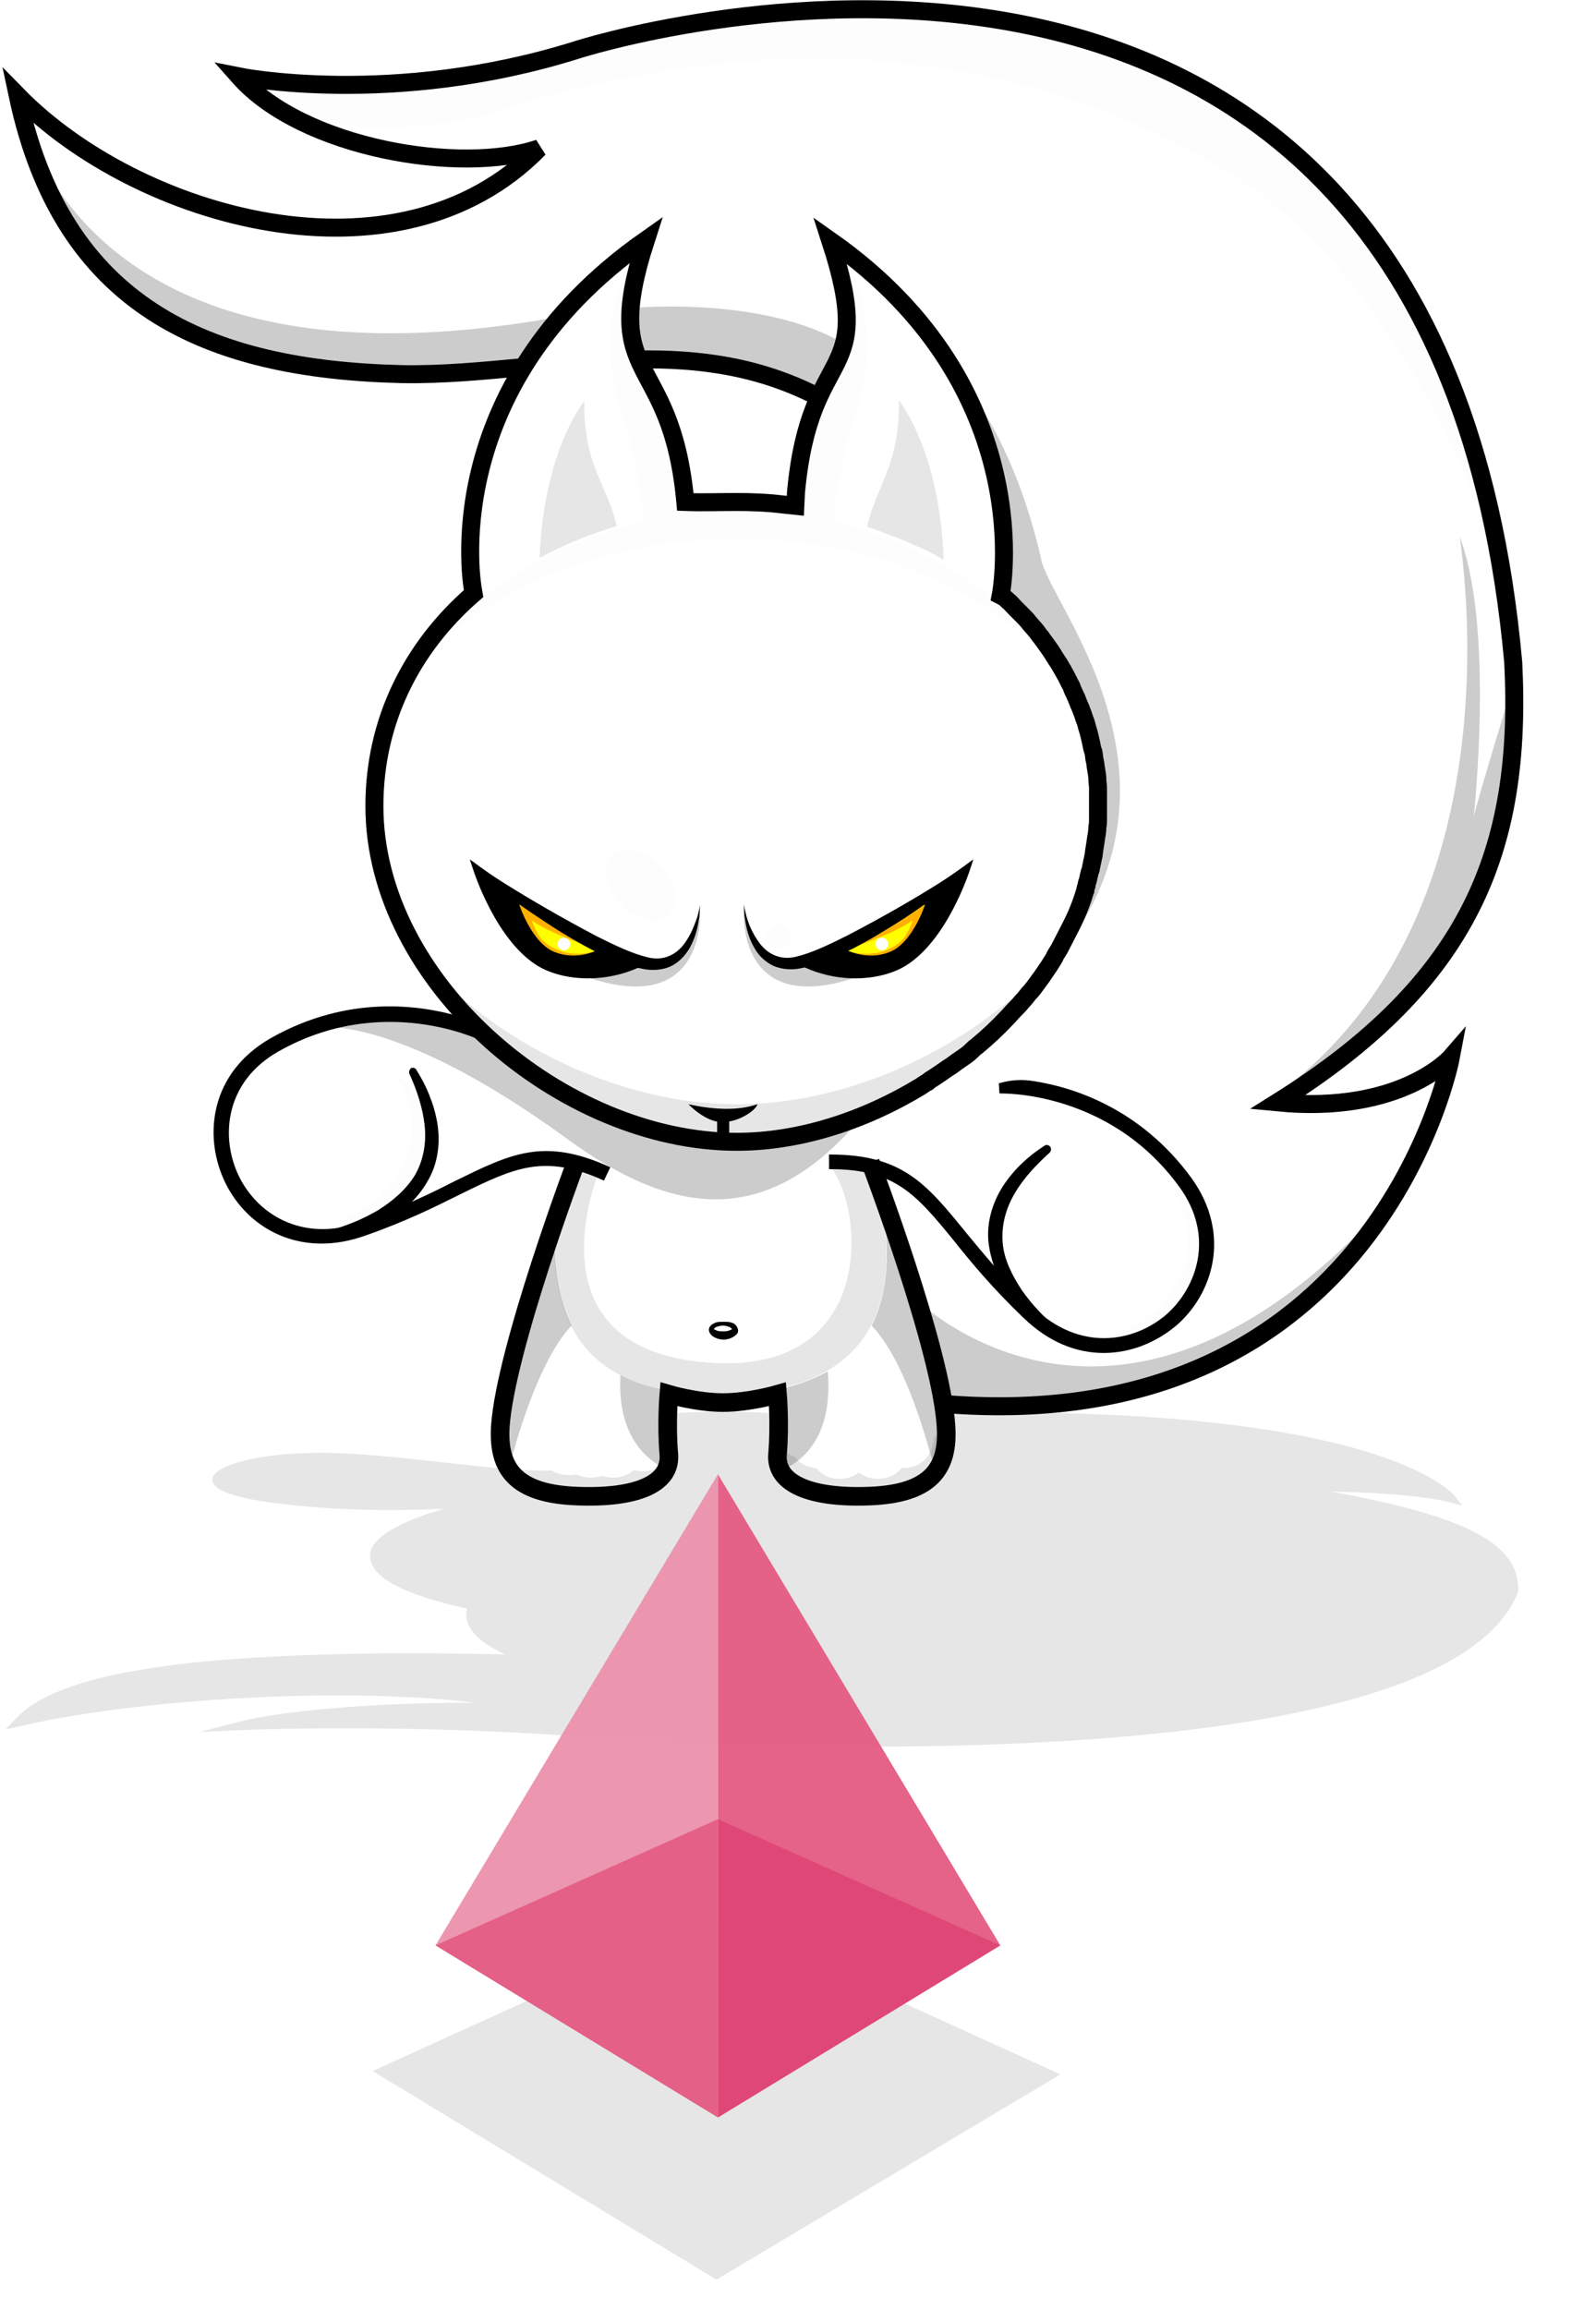 <?xml version="1.0" encoding="UTF-8"?>
<svg width="251px" height="363px" viewBox="0 0 251 363" version="1.1" xmlns="http://www.w3.org/2000/svg" xmlns:xlink="http://www.w3.org/1999/xlink">
    <!-- Generator: Sketch 43.1 (39012) - http://www.bohemiancoding.com/sketch -->
    <title>Login</title>
    <desc>Created with Sketch.</desc>
    <defs>
        <filter x="-1.3%" y="-5.5%" width="102.5%" height="111.0%" filterUnits="objectBoundingBox" id="filter-1">
            <feGaussianBlur stdDeviation="1" in="SourceGraphic"></feGaussianBlur>
        </filter>
        <filter x="-2.8%" y="-5.3%" width="105.5%" height="110.5%" filterUnits="objectBoundingBox" id="filter-2">
            <feGaussianBlur stdDeviation="1" in="SourceGraphic"></feGaussianBlur>
        </filter>
    </defs>
    <g id="Symbols" stroke="none" stroke-width="1" fill="none" fill-rule="evenodd">
        <g id="Login">
            <g id="Page-1" transform="translate(0.387, 0.039)">
                <g transform="translate(0, 1)">
                    <g id="Tail" transform="translate(2, 0)">
                        <path d="M227.195,83.389 C229.595,100.789 231.595,146.989 198.095,171.289 C216.995,159.589 234.495,148.089 234.395,110.289 C229.595,125.989 229.395,127.389 229.395,127.389 C229.995,121.289 232.095,96.389 227.195,83.389" id="Fill-52" fill-opacity="0.2" fill="#000000"></path>
                        <path d="M146.495,55.989 C146.495,55.989 156.195,64.689 161.295,86.589 C162.195,93.589 187.495,121.189 163.295,150.389 C179.195,122.389 164.595,104.989 155.495,92.689 C155.895,81.089 153.195,65.089 146.495,55.989 Z" id="More-Tail-Shadow" fill-opacity="0.2" fill="#000000"></path>
                        <path d="M96.995,47.389 C96.995,47.389 117.695,45.389 130.495,53.089 C128.095,59.189 127.095,61.989 127.095,61.989 C127.095,61.989 115.995,53.989 97.795,55.389 C96.795,50.889 96.995,47.389 96.995,47.389" id="Tail-Shadow" fill-opacity="0.2" fill="#000000"></path>
                        <path d="M127.095,61.789 C117.495,56.589 107.595,55.289 97.695,55.489" id="Tail-Bottom" stroke="#000000" stroke-width="2.831"></path>
                        <path d="M234.795,94.489 C217.495,-34.911 88.495,6.789 88.495,6.789 C63.695,14.589 42.395,12.089 36.795,11.289 C47.095,22.389 65.795,18.589 72.095,17.589 C103.695,7.189 146.195,0.489 188.895,24.889 C216.295,40.389 231.895,78.789 234.795,94.489 Z" id="Hilight" fill-opacity="0.15" fill="#F2F2F2"></path>
                        <path d="M141.495,203.089 C141.495,203.089 174.095,235.989 217.095,186.489 C201.995,204.189 189.095,222.389 146.495,219.289 C142.195,205.489 141.495,203.089 141.495,203.089" id="Tail-Shadow" fill-opacity="0.2" fill="#000000"></path>
                        <path d="M79.895,56.689 C73.495,57.289 67.195,57.889 60.995,57.789 C29.895,57.089 7.395,46.989 0.395,13.989 C19.195,33.189 60.095,45.089 82.395,22.289 C70.095,26.489 45.195,22.289 35.195,10.989 C35.195,10.989 59.495,15.889 88.395,6.789 C88.395,6.789 222.995,-36.611 235.595,103.089 C237.095,132.689 228.695,153.389 198.495,172.289 C217.995,174.189 225.795,165.189 225.795,165.189 C225.795,165.189 214.495,225.389 145.795,219.689" id="Top-Tail" stroke="#000000" stroke-width="2.831"></path>
                        <path d="M80.595,56.389 C17.495,64.389 4.795,30.789 2.495,20.889 C8.095,34.389 26.795,59.789 86.495,48.589 C84.395,50.889 82.395,53.389 80.595,56.389" id="Tail-shadow" fill-opacity="0.2" fill="#000000"></path>
                    </g>
                    <g id="Legs" transform="translate(78, 181)">
                        <path d="M11.495,26.389 C6.795,31.389 3.395,42.189 1.595,48.989 C0.495,47.289 0.095,44.989 0.195,42.289 C0.695,34.489 5.495,19.589 8.795,9.889 C8.595,16.089 9.195,21.789 11.495,26.389" id="Outer-leg-shadow" fill-opacity="0.2" fill="#000000"></path>
                        <path d="M19.195,34.189 C21.295,35.289 23.695,36.089 26.595,36.589 C26.595,39.389 26.595,43.389 26.395,48.989 C19.795,45.789 18.895,38.889 19.195,34.189 Z" id="Inner-leg-shadow" fill-opacity="0.2" fill="#000000"></path>
                        <path d="M44.895,48.989 C44.695,43.089 44.695,38.989 44.695,36.289 C47.495,35.589 49.795,34.689 51.795,33.589 C52.195,38.289 51.695,45.689 44.895,48.989" id="Inner-leg-Shadow" fill-opacity="0.2" fill="#000000"></path>
                        <path d="M68.595,48.989 C66.795,42.089 63.495,31.389 58.695,26.389 C61.195,21.489 61.295,15.789 60.895,11.089 C60.795,10.089 60.695,9.189 60.495,8.489 L60.795,8.389 C64.195,17.989 69.395,34.089 69.995,42.289 C70.195,44.989 69.795,47.289 68.595,48.989" id="Leg-Shadow" fill-opacity="0.2" fill="#000000"></path>
                        <path d="M58.495,0.689 C58.495,0.689 69.695,30.189 70.395,42.289 C70.795,48.889 67.995,52.789 58.495,53.189 C48.995,53.589 43.495,51.189 43.895,46.589 C44.295,41.889 43.895,37.189 43.895,37.189 C43.895,37.189 39.395,38.489 35.295,38.489 C31.195,38.489 26.795,37.189 26.795,37.189 C26.795,37.189 26.395,41.889 26.795,46.589 C27.195,51.289 21.695,53.589 12.195,53.189 C2.695,52.789 -0.105,48.889 0.295,42.289 C1.095,30.189 12.195,0.689 12.195,0.689" stroke="#000000" stroke-width="2.926"></path>
                    </g>
                    <g id="Arms" transform="translate(33, 157)">
                        <path d="M29.395,11.889 C30.095,12.989 30.895,14.589 31.195,16.589 C31.595,18.489 31.495,20.689 30.995,22.589 C30.495,24.489 29.595,26.189 28.695,27.389 C26.895,29.889 24.495,31.689 22.495,32.689 C20.495,33.689 18.995,33.989 18.995,34.089 C18.995,34.089 20.395,34.689 22.995,34.389 C24.295,34.289 25.795,33.889 27.295,33.089 C28.795,32.289 30.295,31.089 31.495,29.489 C32.695,27.889 33.695,25.589 33.895,23.089 C34.195,20.689 33.795,18.089 32.895,16.089 C31.995,14.089 30.795,12.489 29.795,11.589 C28.795,10.589 28.095,10.189 28.095,10.189 C28.095,10.189 28.695,10.789 29.395,11.889 Z" id="Left-Hand-Light" fill-opacity="0.15" fill="#F2F2F2"></path>
                        <path d="M151.395,29.889 C152.095,30.989 152.895,32.589 153.195,34.589 C153.595,36.489 153.495,38.689 152.995,40.589 C152.495,42.489 151.595,44.189 150.695,45.389 C148.895,47.889 146.495,49.689 144.495,50.689 C142.495,51.689 140.995,51.989 140.995,52.089 C140.995,52.089 142.395,52.689 144.995,52.389 C146.295,52.289 147.795,51.889 149.295,51.089 C150.795,50.289 152.295,49.089 153.495,47.489 C154.695,45.889 155.695,43.589 155.895,41.089 C156.195,38.689 155.795,36.089 154.895,34.089 C153.995,32.089 152.795,30.489 151.795,29.589 C150.795,28.589 150.095,28.189 150.095,28.189 C150.095,28.189 150.695,28.789 151.395,29.889 Z" id="Left-Hand-Light" fill-opacity="0.15" fill="#F2F2F2"></path>
                        <path d="M17.195,37.489 C9.795,37.489 4.295,32.989 1.795,27.389 C-1.305,20.489 -0.405,10.689 9.195,5.189 C21.395,-1.711 32.795,-0.011 38.895,1.789 C41.495,2.589 42.095,5.489 42.295,5.589 C42.095,5.489 26.795,-2.011 10.395,7.289 C2.095,11.989 1.295,20.489 3.995,26.489 C6.795,32.689 13.995,37.489 23.495,34.089 C29.595,31.889 34.195,29.689 38.095,27.689 C46.895,23.389 52.095,20.689 62.595,25.489 L61.595,27.589 C52.195,23.289 47.495,25.589 39.095,29.689 C35.295,31.589 30.495,33.989 24.195,36.189 C21.695,37.089 19.395,37.489 17.195,37.489" id="Left-Arm-2" fill="#000000"></path>
                        <path d="M18.195,35.489 C20.895,34.789 23.595,33.689 25.995,32.289 C28.395,30.789 30.495,28.989 31.895,26.689 C33.195,24.389 33.695,21.689 33.395,18.889 C33.095,16.189 32.195,13.389 30.995,10.789 C30.895,10.489 30.995,10.089 31.295,9.889 C31.595,9.789 31.995,9.889 32.095,10.189 C33.695,12.689 34.895,15.589 35.395,18.589 C35.895,21.689 35.495,24.989 33.795,27.789 C32.195,30.589 29.695,32.689 26.995,34.089 C24.295,35.589 21.395,36.489 18.395,36.989 C17.995,37.089 17.595,36.789 17.495,36.389 C17.495,35.989 17.795,35.589 18.195,35.489" id="Left-Arm" fill="#000000"></path>
                        <path d="M140.195,54.689 C135.995,54.689 131.595,53.089 127.495,49.089 C122.695,44.489 119.295,40.389 116.595,36.989 C110.695,29.789 107.395,25.789 97.195,25.789 L96.995,25.789 L96.995,23.489 L97.195,23.489 C108.495,23.489 112.295,28.089 118.395,35.589 C121.195,38.989 124.395,42.889 129.095,47.489 C136.395,54.489 144.795,53.089 149.995,48.689 C154.895,44.389 157.695,36.289 152.095,28.589 C140.995,13.289 123.895,13.889 123.795,13.889 L123.695,12.289 C123.895,12.289 125.895,11.489 128.795,11.889 C135.095,12.789 145.895,16.089 153.995,27.189 C160.395,36.089 157.295,45.489 151.595,50.389 C148.495,52.989 144.495,54.689 140.195,54.689" id="Right-Arm" fill="#000000"></path>
                        <path d="M132.295,52.189 C129.695,50.489 127.495,48.489 125.695,45.989 C123.795,43.589 122.495,40.589 122.095,37.489 C121.695,34.289 122.695,30.989 124.395,28.389 C126.095,25.789 128.395,23.689 130.895,22.089 C131.195,21.889 131.595,21.989 131.795,22.289 C131.995,22.589 131.895,22.989 131.695,23.189 C129.595,25.089 127.595,27.189 126.195,29.589 C124.795,31.989 124.095,34.589 124.295,37.289 C124.495,39.989 125.795,42.489 127.295,44.789 C128.895,47.089 130.895,49.189 133.095,50.989 C133.395,51.289 133.495,51.789 133.195,52.089 C133.095,52.389 132.595,52.489 132.295,52.189" id="Right-Hand" fill="#000000"></path>
                    </g>
                    <g id="Nose" transform="translate(107, 172)" fill="#000000">
                        <path d="M0.895,0.589 C0.895,0.589 3.595,3.489 6.295,3.389 C8.695,3.389 11.295,1.689 11.695,0.689 C11.695,0.689 11.795,0.589 11.695,0.589 C8.495,1.689 4.595,1.389 0.895,0.589" id="Mouth"></path>
                        <polygon points="5.395 7.089 7.295 7.089 7.295 1.689 5.395 1.689"></polygon>
                    </g>
                    <g id="Body" transform="translate(86, 181)" fill="#000000">
                        <path d="M7.895,1.989 C7.895,1.989 -3.705,29.189 23.695,32.089 C51.195,34.989 49.695,8.989 44.495,1.789 C44.495,-1.311 47.095,0.589 47.095,0.589 C47.095,0.589 51.895,0.589 52.795,10.989 C53.795,21.289 52.095,36.389 28.395,37.189 C4.795,37.989 -0.005,25.189 0.795,9.789 C3.595,2.289 2.595,0.389 7.895,1.989" id="Tummy-Shadow" fill-opacity="0.1"></path>
                        <path d="M28.695,26.989 C28.795,26.989 28.595,26.689 28.295,26.589 C27.995,26.489 27.695,26.389 27.295,26.389 C26.995,26.389 26.595,26.489 26.295,26.589 C25.995,26.689 25.795,26.989 25.895,26.989 C25.895,26.889 26.095,27.089 26.395,27.189 C26.695,27.289 26.995,27.289 27.295,27.289 C27.595,27.289 27.895,27.289 28.195,27.189 C28.495,27.089 28.695,26.989 28.695,26.989 M29.695,27.089 C29.695,27.089 29.695,27.489 29.595,27.589 C29.495,27.689 29.395,27.889 29.295,27.889 C29.095,28.089 28.895,28.189 28.695,28.289 C28.295,28.489 27.795,28.589 27.395,28.589 C26.995,28.589 26.495,28.489 26.095,28.289 C25.895,28.189 25.695,28.089 25.495,27.889 C25.295,27.689 25.095,27.389 25.095,26.989 C25.095,26.889 25.195,26.589 25.295,26.489 L25.595,26.189 C25.795,26.089 25.995,25.989 26.195,25.889 C26.595,25.789 26.995,25.789 27.395,25.789 C27.795,25.789 28.195,25.789 28.595,25.889 C28.795,25.989 28.995,25.989 29.195,26.189 C29.395,26.389 29.595,26.589 29.695,27.089" id="Belly-Button"></path>
                    </g>
                    <g id="Right-Eye" transform="translate(116, 134)">
                        <path d="M0.595,8.289 C0.595,8.289 -0.505,24.689 17.795,18.789 C16.795,16.989 11.995,16.289 11.995,16.289 C11.995,16.289 3.295,20.889 0.595,8.289" id="Eye-shadow" fill-opacity="0.2" fill="#000000"></path>
                        <path d="M9.595,16.789 L7.995,15.889 L9.695,15.489 C9.795,15.489 18.595,13.089 34.895,1.389 L36.695,0.089 L35.995,2.189 C35.795,2.689 31.695,15.089 23.995,17.789 C22.095,18.489 20.095,18.789 18.095,18.789 C13.295,18.789 9.795,16.889 9.595,16.789" id="Bottom-Brow" fill="#000000"></path>
                        <path d="M16.395,14.189 C16.395,14.189 19.595,15.989 23.295,14.689 C26.995,13.389 28.995,7.189 28.995,7.189 C20.795,13.089 16.395,14.189 16.395,14.189" id="Yellow" fill="#FFFF00"></path>
                        <path d="M27.095,9.689 C24.995,11.289 19.195,13.589 16.495,14.189 C19.695,13.189 23.995,10.789 29.095,7.189 C29.095,7.189 27.095,13.389 23.395,14.689 C22.095,15.189 19.795,15.689 16.695,14.289 C20.895,15.989 24.895,13.989 26.095,11.989 C27.195,9.989 27.095,9.689 27.095,9.689" id="Orange" fill="#FFB000"></path>
                        <path d="M17.795,14.089 C14.895,15.489 12.095,16.789 9.095,17.289 C7.595,17.489 5.995,17.289 4.795,16.589 C3.595,15.889 2.695,14.889 2.195,13.889 C1.095,11.989 0.895,10.189 0.695,8.989 C0.595,7.789 0.595,7.189 0.595,7.189 C0.595,7.189 0.695,7.789 0.995,8.989 C1.295,10.089 1.895,11.689 3.095,13.289 C3.695,14.089 4.495,14.789 5.495,15.189 C6.495,15.589 7.595,15.689 8.795,15.389 C11.295,14.789 13.995,13.489 16.795,12.089 C27.995,6.289 36.695,0.489 36.395,0.189 C36.695,0.489 29.295,8.089 17.795,14.089" id="Top-Brow" fill="#000000"></path>
                        <path d="M22.3,12.389 C22.853,12.389 23.3,12.836 23.3,13.389 C23.3,13.941 22.853,14.389 22.3,14.389 C21.748,14.389 21.3,13.941 21.3,13.389 C21.3,12.836 21.748,12.389 22.3,12.389" id="Pupil" fill="#FFFFFF"></path>
                    </g>
                    <g id="Left-Eye" transform="translate(73, 134)">
                        <path d="M36.695,8.289 C36.695,8.289 37.795,24.689 19.495,18.789 C20.495,16.989 25.295,16.289 25.295,16.289 C25.295,16.289 33.995,20.889 36.695,8.289" id="Shdow" fill-opacity="0.2" fill="#000000"></path>
                        <path d="M19.095,18.789 L19.095,18.789 C17.095,18.789 15.095,18.489 13.195,17.789 C5.495,15.089 1.395,2.689 1.195,2.189 L0.495,0.089 L2.295,1.389 C18.595,13.189 27.395,15.489 27.495,15.489 L29.195,15.889 L27.595,16.789 C27.495,16.889 23.995,18.789 19.095,18.789" id="Btoom-Brow" fill="#000000"></path>
                        <path d="M8.295,7.189 C8.295,7.189 10.295,13.389 13.995,14.689 C17.695,15.989 20.895,14.189 20.895,14.189 C20.895,14.189 16.495,13.089 8.295,7.189" id="Yellow" fill="#FFFF00"></path>
                        <path d="M10.295,9.689 C12.395,11.289 18.195,13.589 20.895,14.189 C17.695,13.189 13.395,10.789 8.295,7.189 C8.295,7.189 10.295,13.389 13.995,14.689 C15.295,15.189 17.595,15.689 20.695,14.289 C16.495,15.989 12.495,13.989 11.295,11.989 C10.195,9.989 10.295,9.689 10.295,9.689" id="Orange" fill="#FFB000"></path>
                        <path d="M0.895,0.289 C0.695,0.589 9.295,6.289 20.495,12.189 C23.295,13.589 25.995,14.889 28.495,15.489 C29.695,15.789 30.895,15.689 31.795,15.289 C32.795,14.889 33.595,14.189 34.195,13.389 C35.395,11.789 35.895,10.189 36.295,9.089 C36.595,7.989 36.695,7.289 36.695,7.289 C36.695,7.289 36.695,7.889 36.595,9.089 C36.395,10.289 36.195,11.989 35.095,13.989 C34.495,14.989 33.695,15.989 32.495,16.689 C31.295,17.389 29.695,17.589 28.195,17.389 C25.195,16.889 22.395,15.689 19.495,14.189 C7.995,8.089 0.595,0.489 0.895,0.289" id="Top-Brow" fill="#000000"></path>
                        <path d="M15.3,12.389 C15.853,12.389 16.3,12.836 16.3,13.389 C16.3,13.941 15.853,14.389 15.3,14.389 C14.748,14.389 14.3,13.941 14.3,13.389 C14.3,12.836 14.748,12.389 15.3,12.389" id="Pupil" fill="#FFFFFF"></path>
                    </g>
                    <g id="Ears" transform="translate(84, 36)">
                        <path d="M14.595,31.989 C15.295,34.489 16.295,41.189 16.895,44.789 C19.195,44.289 21.495,43.689 23.795,43.589 C21.595,19.589 9.995,23.489 17.395,0.589 C17.295,0.589 6.595,10.589 14.595,31.989" id="Ear-Shadow" fill-opacity="0.15" fill="#F2F2F2"></path>
                        <path d="M48.995,31.989 C48.295,34.489 47.095,41.089 46.595,44.789 C44.295,44.289 41.995,43.689 39.695,43.589 C41.895,19.589 53.695,23.489 46.295,0.589 C46.295,0.589 56.895,10.589 48.995,31.989" id="Ear-Shadow-Right" fill-opacity="0.15" fill="#F2F2F2"></path>
                        <path d="M63.995,50.989 C63.995,50.989 63.995,35.789 56.995,25.889 C57.095,36.289 53.395,39.289 51.995,45.789 C60.995,48.889 63.995,50.989 63.995,50.989" id="Right-Ear" fill-opacity="0.1" fill="#000000"></path>
                        <path d="M0.495,50.689 C0.495,50.689 0.495,35.889 7.495,25.989 C7.395,36.389 11.195,39.189 12.595,45.689 C5.495,47.789 0.495,50.689 0.495,50.689" id="Left-Ear" fill-opacity="0.1" fill="#000000"></path>
                    </g>
                    <g id="Head" transform="translate(50, 36)">
                        <path d="M65.495,47.689 C87.795,47.689 107.295,56.489 117.995,70.489 C109.295,56.089 89.295,43.189 65.695,43.189 C42.095,43.189 21.695,56.389 12.995,70.489 C23.695,56.489 43.195,47.689 65.495,47.689" id="Head-Shadow" fill-opacity="0.15" fill="#F2F2F2"></path>
                        <path d="M65.495,136.589 C47.195,136.589 27.895,127.189 15.995,113.789 C26.495,130.389 46.595,142.489 65.495,142.489 C84.395,142.489 104.495,130.389 114.995,113.789 C103.095,127.289 83.795,136.589 65.495,136.589" id="Hiliight" fill-opacity="0.1" fill="#000000"></path>
                        <path d="M0.095,124.489 C0.095,124.489 12.195,122.589 38.895,142.089 C55.495,154.189 70.195,156.189 84.795,138.989 C84.795,138.989 72.395,142.489 61.795,142.289 C47.695,142.389 31.695,131.189 26.495,126.289 C26.195,125.989 25.995,125.689 25.795,125.589 C13.795,119.289 0.095,124.489 0.095,124.489" id="Neck-Shadow" fill-opacity="0.2" fill="#000000"></path>
                        <path d="M108.095,57.389 C108.595,57.789 108.895,58.189 109.195,58.489 C109.695,58.989 109.995,59.289 110.395,59.689 C110.795,60.089 111.095,60.389 111.395,60.789 C111.795,61.289 112.195,61.689 112.595,62.189 C112.795,62.489 112.995,62.689 113.195,62.989 C113.295,63.089 113.395,63.189 113.495,63.389 C113.695,63.689 113.895,63.889 114.095,64.189 C114.595,64.889 115.095,65.589 115.495,66.289 C115.795,66.789 116.195,67.289 116.495,67.889 C116.595,68.089 116.795,68.289 116.895,68.589 C116.995,68.789 117.195,69.089 117.295,69.289 C117.495,69.689 117.695,70.089 117.895,70.489 C118.095,70.789 118.195,71.089 118.295,71.389 C118.495,71.789 118.695,72.289 118.895,72.689 C119.195,73.489 119.395,73.989 119.595,74.389 C119.695,74.789 119.895,75.089 119.995,75.489 C120.095,75.689 120.095,75.889 120.195,76.089 C120.395,76.489 120.495,76.989 120.595,77.389 C120.695,77.689 120.795,77.989 120.895,78.389 C120.995,78.789 121.095,79.289 121.195,79.689 C121.295,80.189 121.395,80.789 121.595,81.289 C121.695,81.889 121.695,82.289 121.795,82.589 C121.895,82.989 121.895,83.389 121.995,83.889 C122.095,84.489 122.195,84.989 122.195,85.589 C122.195,85.989 122.295,86.389 122.295,86.789 L122.295,87.489 L122.295,89.689 L122.295,91.589 C122.295,92.189 122.295,92.589 122.195,92.989 C122.195,93.589 122.095,94.189 121.995,94.689 C121.895,95.589 121.695,96.489 121.595,97.489 C121.495,97.789 121.495,98.089 121.395,98.389 C121.395,98.589 121.295,98.689 121.295,98.889 C121.295,99.089 121.195,99.189 121.195,99.389 C121.195,99.589 121.095,99.789 120.995,100.089 C120.895,100.489 120.795,100.889 120.695,101.389 C120.595,101.689 120.495,101.889 120.495,102.189 C120.395,102.489 120.295,102.689 120.295,102.989 C120.095,103.489 119.995,103.989 119.795,104.489 C119.595,105.089 119.395,105.589 119.195,106.089 C118.795,107.089 118.395,107.889 117.995,108.689 C117.395,109.889 116.795,110.989 116.195,112.189 C115.895,112.689 115.595,113.089 115.395,113.589 C114.795,114.589 114.195,115.489 113.495,116.489 C112.795,117.389 112.195,118.389 111.395,119.189 C110.995,119.689 110.695,120.089 110.295,120.489 C109.995,120.889 109.595,121.289 109.295,121.589 C108.695,122.189 108.395,122.589 107.995,122.989 C106.495,124.589 104.895,126.089 103.195,127.489 C102.895,127.689 102.595,127.989 102.395,128.189 C101.895,128.689 101.295,129.089 100.695,129.489 C100.495,129.689 100.195,129.789 99.995,129.989 C99.595,130.289 99.195,130.589 98.695,130.889 C98.295,131.189 97.795,131.489 97.395,131.789 C97.095,131.989 96.795,132.189 96.495,132.389 C96.195,132.589 95.795,132.789 95.495,133.089 C95.095,133.289 94.695,133.589 94.395,133.789 C85.495,139.189 75.295,142.489 65.495,142.489 C38.195,142.489 8.495,117.489 8.495,89.689 C8.495,76.289 14.395,64.689 24.095,56.289 L23.995,55.689 C23.995,55.689 17.895,24.089 51.195,0.689 C43.795,23.589 55.195,17.889 57.395,41.889 C59.995,41.989 62.795,41.889 65.395,41.889 C67.895,41.889 70.395,41.989 72.795,42.289 L74.695,42.489 L74.795,40.389 C76.995,16.389 87.595,23.589 80.195,0.789 C113.495,24.189 106.995,56.589 106.995,56.589 C107.595,56.889 107.795,57.089 108.095,57.389 Z" stroke="#000000" stroke-width="2.831"></path>
                        <path d="M45.885,97.398 C47.604,95.76 51.006,96.539 53.482,99.138 C55.958,101.737 56.572,105.172 54.852,106.81 C53.133,108.448 49.732,107.669 47.255,105.07 C44.779,102.471 44.166,99.036 45.885,97.398" id="Fill-68" fill-opacity="0.15" fill="#F2F2F2"></path>
                        <path d="M72.195,108.289 C73.3,108.289 74.195,109.184 74.195,110.289 C74.195,111.394 73.3,112.289 72.195,112.289 C71.09,112.289 70.195,111.394 70.195,110.289 C70.195,109.184 71.09,108.289 72.195,108.289" id="Fill-71" fill-opacity="0.15" fill="#F2F2F2"></path>
                    </g>
                    <path d="M208.895,233.489 C221.995,233.689 227.595,235.089 227.595,235.189 L229.595,235.689 L228.295,234.089 C227.795,233.489 216.195,219.989 148.995,221.089 C148.995,220.989 149.095,220.889 149.095,220.889 C149.195,220.389 149.095,219.889 148.795,219.489 C148.695,219.289 148.395,219.089 148.195,218.889 C148.995,220.989 148.395,223.689 146.495,224.989 C146.395,227.389 144.795,229.789 141.695,229.789 L141.395,229.789 C140.595,230.789 139.395,231.489 137.695,231.489 C136.495,231.489 135.495,231.089 134.695,230.489 C133.895,231.089 132.895,231.489 131.695,231.489 C129.995,231.489 128.795,230.789 127.995,229.789 C126.395,229.689 125.295,228.989 124.595,227.989 C121.695,227.089 120.695,223.789 121.595,221.189 C121.495,220.889 121.395,220.589 121.395,220.389 L121.395,221.189 C119.995,221.089 116.495,220.889 113.295,220.889 C110.195,220.889 106.795,221.089 105.395,221.189 C105.295,221.689 105.095,222.089 104.895,222.589 C106.595,225.589 105.195,230.289 100.695,230.289 C100.195,230.289 99.695,230.189 99.295,230.089 C98.495,230.789 97.395,231.289 96.095,231.289 C95.395,231.289 94.795,231.189 94.295,230.989 C93.795,231.189 93.195,231.289 92.495,231.289 C91.695,231.289 90.895,231.089 90.295,230.789 C89.895,230.889 89.595,230.889 89.095,230.889 C87.995,230.889 87.095,230.589 86.395,230.189 L85.495,230.189 C81.095,230.189 77.395,229.789 72.095,229.189 L71.995,229.189 C68.195,228.789 63.395,228.189 57.195,227.689 C54.795,227.489 52.495,227.389 50.195,227.389 C43.495,227.389 37.595,228.289 34.695,229.789 C33.495,230.389 32.895,231.089 32.995,231.789 C33.295,233.289 36.395,234.389 42.095,235.189 C47.995,235.989 54.295,236.389 60.795,236.389 C64.095,236.389 67.095,236.289 69.395,236.189 C62.295,238.289 57.795,240.789 57.795,243.589 C57.795,246.889 62.995,249.689 73.095,251.889 C72.895,252.489 72.795,253.289 73.195,254.189 C73.895,255.989 75.795,257.589 79.095,259.089 C73.895,258.989 68.395,258.889 63.095,258.889 C27.195,259.089 8.395,262.289 1.995,269.289 L0.495,270.889 L2.695,270.389 C18.495,266.589 51.295,263.889 74.395,266.689 C61.395,266.589 44.795,267.689 37.195,269.689 L30.995,271.289 L37.395,270.989 C37.595,270.989 61.995,269.889 90.495,271.989 C92.595,272.189 111.895,273.589 135.995,273.589 C176.495,273.589 230.495,269.589 238.395,249.189 L238.395,248.989 C238.395,242.789 233.095,237.789 208.895,233.489" id="Floor-Shadow" fill-opacity="0.1" fill="#000000" filter="url(#filter-1)"></path>
                </g>
            </g>
            <g id="ether" transform="translate(58.255, 231.17)">
                <g transform="translate(0.346, 0.356)">
                    <polygon id="Path-2" fill-opacity="0.1" fill="#000000" filter="url(#filter-2)" points="53.551 69.768 0 94.104 54.081 126.903 108.162 94.633"></polygon>
                    <polygon id="Shape" fill="#E45B83" fill-rule="nonzero" opacity="0.95" points="54.304 0.278 54.304 101.399 98.715 74.346"></polygon>
                    <polygon id="Shape" fill="#DF4776" fill-rule="nonzero" opacity="0.95" points="98.715 74.346 54.304 54.509 54.304 101.399"></polygon>
                    <polygon id="Shape" fill="#EB91AC" fill-rule="nonzero" opacity="0.95" points="54.304 0.278 54.304 101.399 9.892 74.346"></polygon>
                    <polygon id="Shape" fill="#E45E86" fill-rule="nonzero" opacity="0.95" points="9.892 74.346 54.304 54.509 54.304 101.399"></polygon>
                </g>
            </g>
        </g>
    </g>
</svg>